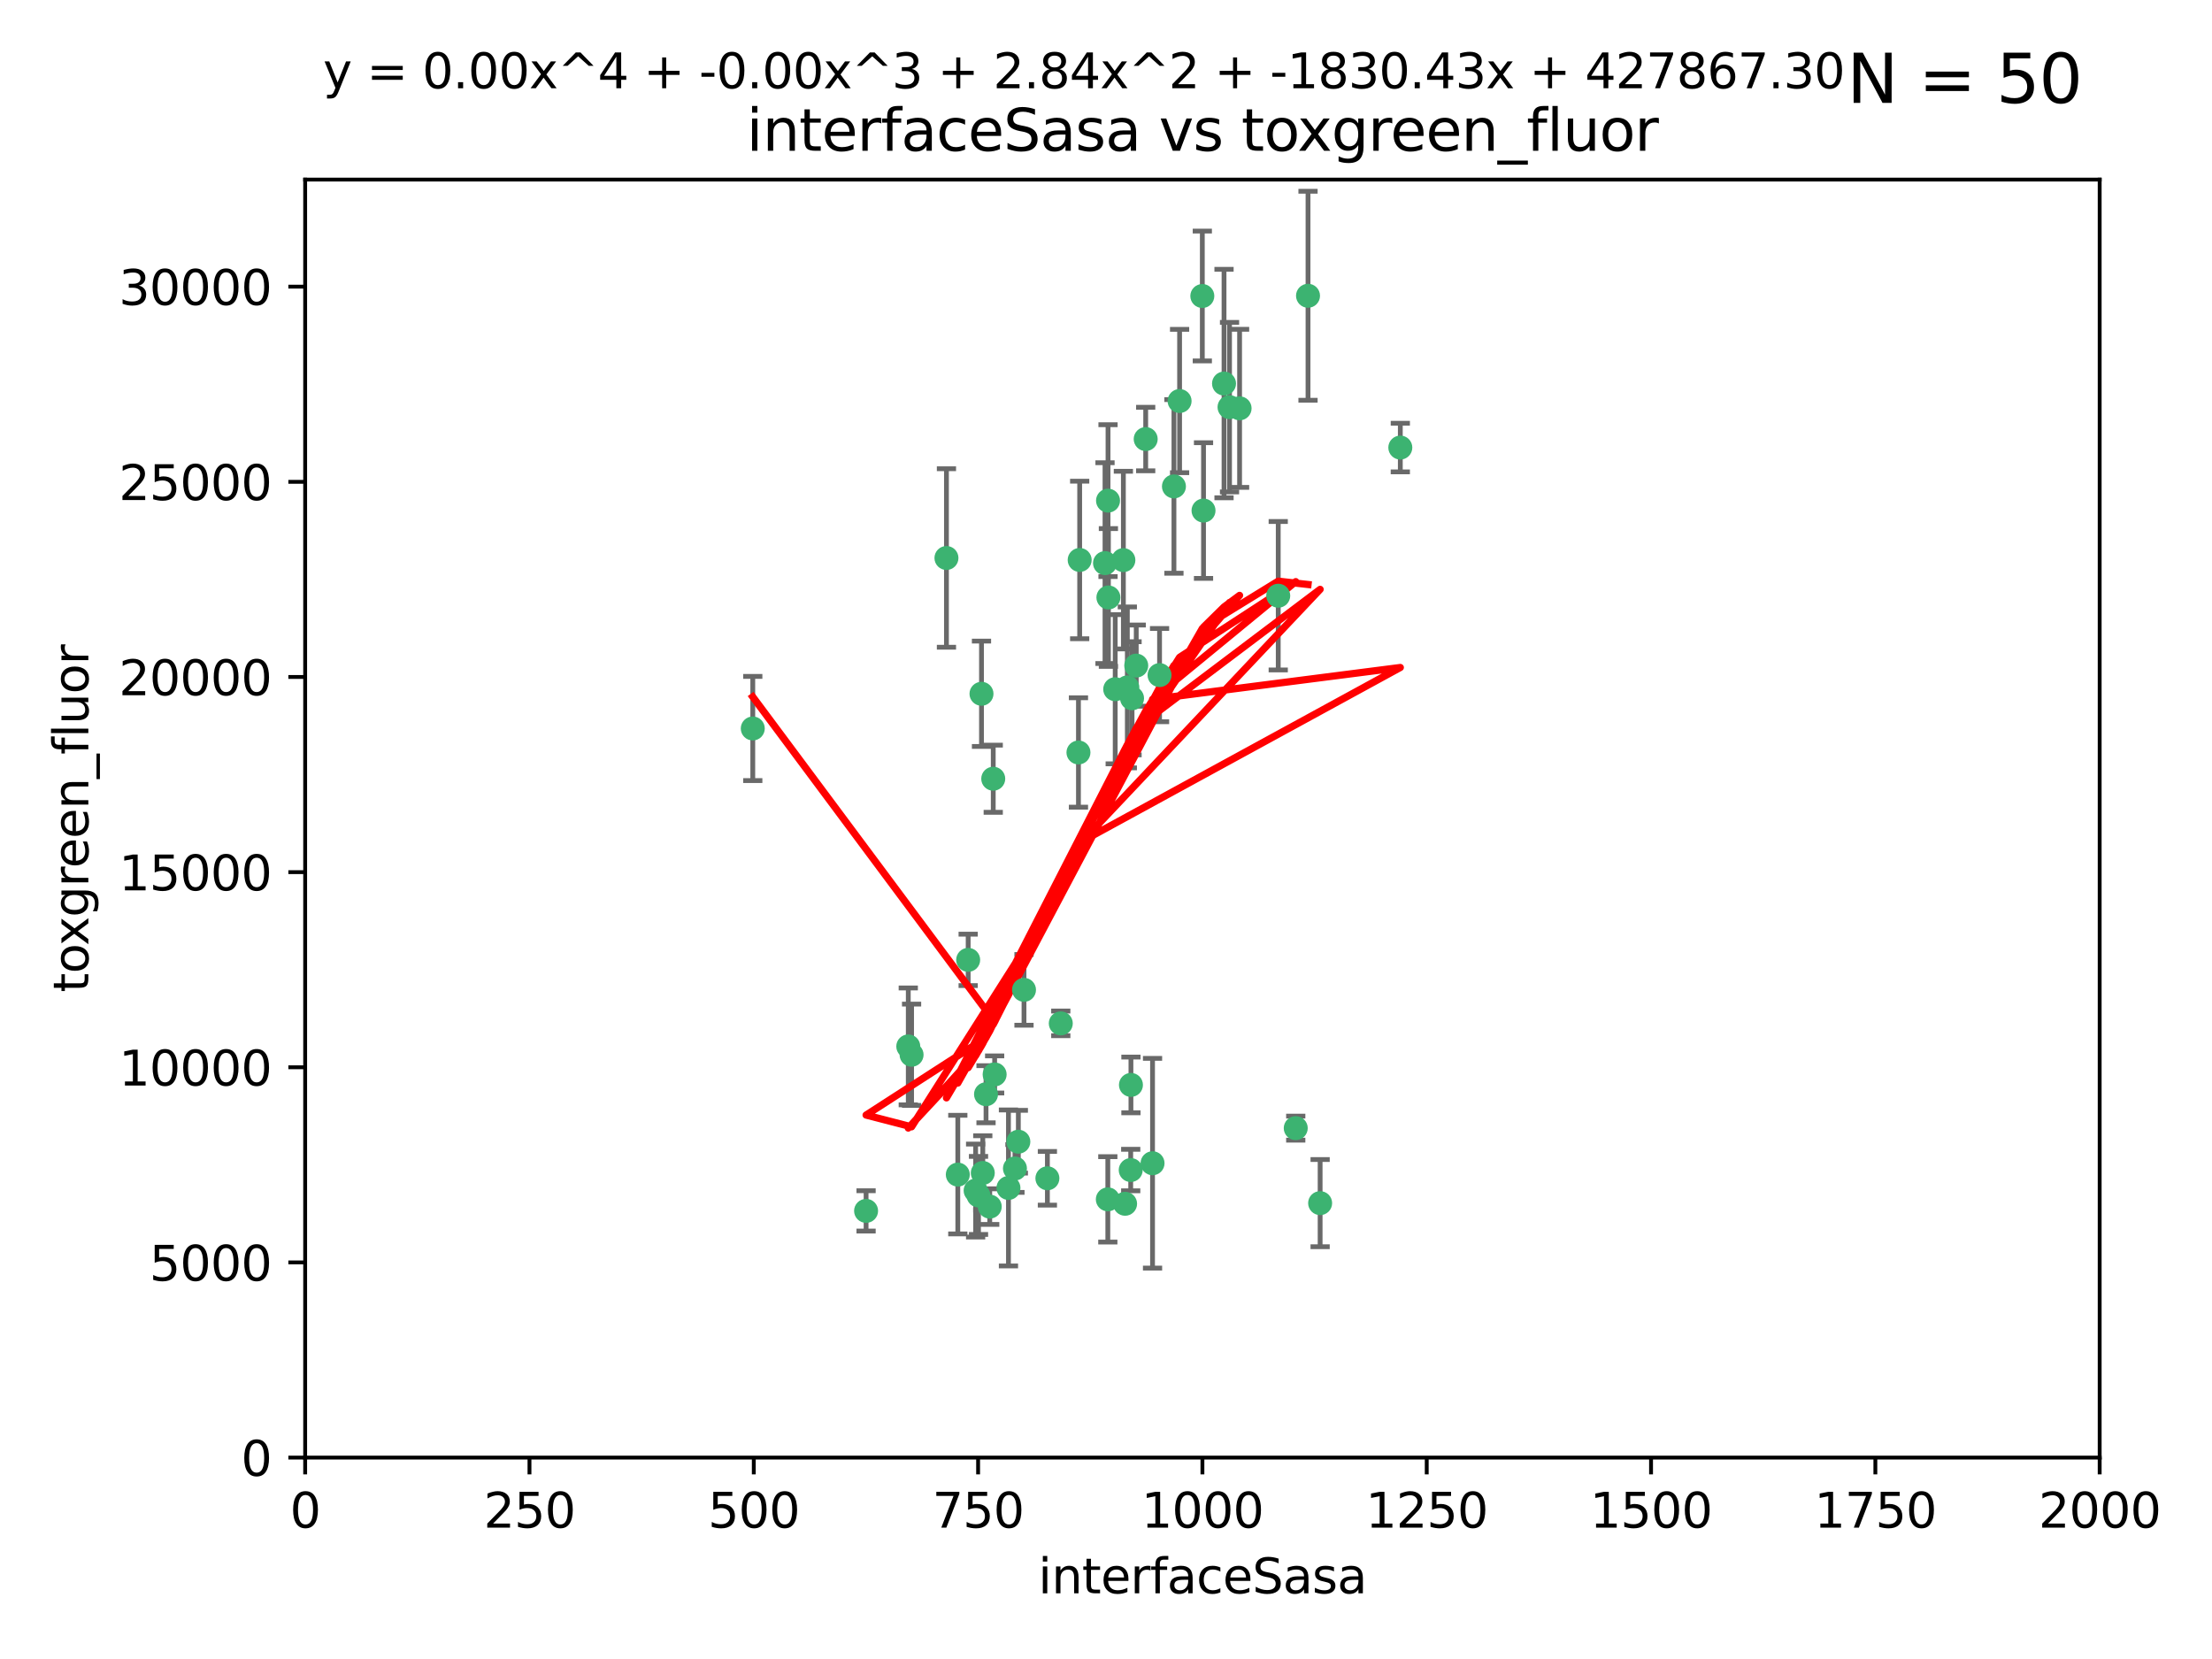 <?xml version="1.0" encoding="utf-8" standalone="no"?>
<!DOCTYPE svg PUBLIC "-//W3C//DTD SVG 1.1//EN"
  "http://www.w3.org/Graphics/SVG/1.1/DTD/svg11.dtd">
<svg xmlns:xlink="http://www.w3.org/1999/xlink" width="460.8pt" height="345.6pt" viewBox="0 0 460.8 345.6" xmlns="http://www.w3.org/2000/svg" version="1.1">
 <defs>
  <style type="text/css">*{stroke-linejoin: round; stroke-linecap: butt}</style>
 </defs>
 <g id="figure_1">
  <g id="patch_1">
   <path d="M 0 345.6 
L 460.8 345.6 
L 460.8 0 
L 0 0 
z
" style="fill: #ffffff"/>
  </g>
  <g id="axes_1">
   <g id="patch_2">
    <path d="M 63.571 303.64 
L 437.4 303.64 
L 437.4 37.411 
L 63.571 37.411 
z
" style="fill: #ffffff"/>
   </g>
   <g id="PathCollection_1">
    <defs>
     <path id="m975fef5a4b" d="M 0 1.118 
C 0.297 1.118 0.581 1 0.791 0.791 
C 1 0.581 1.118 0.297 1.118 0 
C 1.118 -0.297 1 -0.581 0.791 -0.791 
C 0.581 -1 0.297 -1.118 0 -1.118 
C -0.297 -1.118 -0.581 -1 -0.791 -0.791 
C -1 -0.581 -1.118 -0.297 -1.118 0 
C -1.118 0.297 -1 0.581 -0.791 0.791 
C -0.581 1 -0.297 1.118 0 1.118 
z
" style="stroke: #3cb371"/>
    </defs>
    <g clip-path="url(#pa30fa9f7a8)">
     <use xlink:href="#m975fef5a4b" x="272.484" y="61.614" style="fill: #3cb371; stroke: #3cb371"/>
     <use xlink:href="#m975fef5a4b" x="266.28" y="124.1" style="fill: #3cb371; stroke: #3cb371"/>
     <use xlink:href="#m975fef5a4b" x="250.716" y="106.358" style="fill: #3cb371; stroke: #3cb371"/>
     <use xlink:href="#m975fef5a4b" x="254.987" y="79.9" style="fill: #3cb371; stroke: #3cb371"/>
     <use xlink:href="#m975fef5a4b" x="258.229" y="85.062" style="fill: #3cb371; stroke: #3cb371"/>
     <use xlink:href="#m975fef5a4b" x="241.557" y="140.634" style="fill: #3cb371; stroke: #3cb371"/>
     <use xlink:href="#m975fef5a4b" x="230.194" y="117.306" style="fill: #3cb371; stroke: #3cb371"/>
     <use xlink:href="#m975fef5a4b" x="244.553" y="101.33" style="fill: #3cb371; stroke: #3cb371"/>
     <use xlink:href="#m975fef5a4b" x="232.318" y="143.574" style="fill: #3cb371; stroke: #3cb371"/>
     <use xlink:href="#m975fef5a4b" x="256.134" y="84.817" style="fill: #3cb371; stroke: #3cb371"/>
     <use xlink:href="#m975fef5a4b" x="234.02" y="116.682" style="fill: #3cb371; stroke: #3cb371"/>
     <use xlink:href="#m975fef5a4b" x="238.669" y="91.463" style="fill: #3cb371; stroke: #3cb371"/>
     <use xlink:href="#m975fef5a4b" x="245.731" y="83.54" style="fill: #3cb371; stroke: #3cb371"/>
     <use xlink:href="#m975fef5a4b" x="269.927" y="235.012" style="fill: #3cb371; stroke: #3cb371"/>
     <use xlink:href="#m975fef5a4b" x="240.095" y="242.324" style="fill: #3cb371; stroke: #3cb371"/>
     <use xlink:href="#m975fef5a4b" x="291.711" y="93.237" style="fill: #3cb371; stroke: #3cb371"/>
     <use xlink:href="#m975fef5a4b" x="224.916" y="116.65" style="fill: #3cb371; stroke: #3cb371"/>
     <use xlink:href="#m975fef5a4b" x="250.465" y="61.664" style="fill: #3cb371; stroke: #3cb371"/>
     <use xlink:href="#m975fef5a4b" x="204.462" y="144.527" style="fill: #3cb371; stroke: #3cb371"/>
     <use xlink:href="#m975fef5a4b" x="201.688" y="199.958" style="fill: #3cb371; stroke: #3cb371"/>
     <use xlink:href="#m975fef5a4b" x="204.731" y="244.349" style="fill: #3cb371; stroke: #3cb371"/>
     <use xlink:href="#m975fef5a4b" x="230.822" y="104.293" style="fill: #3cb371; stroke: #3cb371"/>
     <use xlink:href="#m975fef5a4b" x="224.662" y="156.754" style="fill: #3cb371; stroke: #3cb371"/>
     <use xlink:href="#m975fef5a4b" x="275.007" y="250.635" style="fill: #3cb371; stroke: #3cb371"/>
     <use xlink:href="#m975fef5a4b" x="236.699" y="138.657" style="fill: #3cb371; stroke: #3cb371"/>
     <use xlink:href="#m975fef5a4b" x="230.901" y="124.464" style="fill: #3cb371; stroke: #3cb371"/>
     <use xlink:href="#m975fef5a4b" x="234.375" y="250.767" style="fill: #3cb371; stroke: #3cb371"/>
     <use xlink:href="#m975fef5a4b" x="212.14" y="237.838" style="fill: #3cb371; stroke: #3cb371"/>
     <use xlink:href="#m975fef5a4b" x="206.91" y="162.223" style="fill: #3cb371; stroke: #3cb371"/>
     <use xlink:href="#m975fef5a4b" x="235.596" y="226.007" style="fill: #3cb371; stroke: #3cb371"/>
     <use xlink:href="#m975fef5a4b" x="230.779" y="249.848" style="fill: #3cb371; stroke: #3cb371"/>
     <use xlink:href="#m975fef5a4b" x="210.08" y="247.472" style="fill: #3cb371; stroke: #3cb371"/>
     <use xlink:href="#m975fef5a4b" x="203.841" y="249.032" style="fill: #3cb371; stroke: #3cb371"/>
     <use xlink:href="#m975fef5a4b" x="189.211" y="217.987" style="fill: #3cb371; stroke: #3cb371"/>
     <use xlink:href="#m975fef5a4b" x="203.241" y="248.016" style="fill: #3cb371; stroke: #3cb371"/>
     <use xlink:href="#m975fef5a4b" x="206.181" y="251.36" style="fill: #3cb371; stroke: #3cb371"/>
     <use xlink:href="#m975fef5a4b" x="220.981" y="213.19" style="fill: #3cb371; stroke: #3cb371"/>
     <use xlink:href="#m975fef5a4b" x="213.318" y="206.203" style="fill: #3cb371; stroke: #3cb371"/>
     <use xlink:href="#m975fef5a4b" x="235.826" y="145.468" style="fill: #3cb371; stroke: #3cb371"/>
     <use xlink:href="#m975fef5a4b" x="218.192" y="245.459" style="fill: #3cb371; stroke: #3cb371"/>
     <use xlink:href="#m975fef5a4b" x="189.899" y="219.726" style="fill: #3cb371; stroke: #3cb371"/>
     <use xlink:href="#m975fef5a4b" x="180.421" y="252.249" style="fill: #3cb371; stroke: #3cb371"/>
     <use xlink:href="#m975fef5a4b" x="205.407" y="227.947" style="fill: #3cb371; stroke: #3cb371"/>
     <use xlink:href="#m975fef5a4b" x="234.846" y="143.2" style="fill: #3cb371; stroke: #3cb371"/>
     <use xlink:href="#m975fef5a4b" x="197.163" y="116.24" style="fill: #3cb371; stroke: #3cb371"/>
     <use xlink:href="#m975fef5a4b" x="211.432" y="243.416" style="fill: #3cb371; stroke: #3cb371"/>
     <use xlink:href="#m975fef5a4b" x="199.529" y="244.691" style="fill: #3cb371; stroke: #3cb371"/>
     <use xlink:href="#m975fef5a4b" x="235.549" y="243.742" style="fill: #3cb371; stroke: #3cb371"/>
     <use xlink:href="#m975fef5a4b" x="207.202" y="223.827" style="fill: #3cb371; stroke: #3cb371"/>
     <use xlink:href="#m975fef5a4b" x="156.817" y="151.755" style="fill: #3cb371; stroke: #3cb371"/>
    </g>
   </g>
   <g id="matplotlib.axis_1">
    <g id="xtick_1">
     <g id="line2d_1">
      <defs>
       <path id="mf0aaf303e2" d="M 0 0 
L 0 3.5 
" style="stroke: #000000; stroke-width: 0.8"/>
      </defs>
      <g>
       <use xlink:href="#mf0aaf303e2" x="63.571" y="303.64" style="stroke: #000000; stroke-width: 0.8"/>
      </g>
     </g>
     <g id="text_1">
      <!-- 0 -->
      <g transform="translate(60.39 318.238)scale(0.1 -0.1)">
       <defs>
        <path id="DejaVuSans-30" d="M 2034 4250 
Q 1547 4250 1301 3770 
Q 1056 3291 1056 2328 
Q 1056 1369 1301 889 
Q 1547 409 2034 409 
Q 2525 409 2770 889 
Q 3016 1369 3016 2328 
Q 3016 3291 2770 3770 
Q 2525 4250 2034 4250 
z
M 2034 4750 
Q 2819 4750 3233 4129 
Q 3647 3509 3647 2328 
Q 3647 1150 3233 529 
Q 2819 -91 2034 -91 
Q 1250 -91 836 529 
Q 422 1150 422 2328 
Q 422 3509 836 4129 
Q 1250 4750 2034 4750 
z
" transform="scale(0.016)"/>
       </defs>
       <use xlink:href="#DejaVuSans-30"/>
      </g>
     </g>
    </g>
    <g id="xtick_2">
     <g id="line2d_2">
      <g>
       <use xlink:href="#mf0aaf303e2" x="110.3" y="303.64" style="stroke: #000000; stroke-width: 0.8"/>
      </g>
     </g>
     <g id="text_2">
      <!-- 250 -->
      <g transform="translate(100.756 318.238)scale(0.1 -0.1)">
       <defs>
        <path id="DejaVuSans-32" d="M 1228 531 
L 3431 531 
L 3431 0 
L 469 0 
L 469 531 
Q 828 903 1448 1529 
Q 2069 2156 2228 2338 
Q 2531 2678 2651 2914 
Q 2772 3150 2772 3378 
Q 2772 3750 2511 3984 
Q 2250 4219 1831 4219 
Q 1534 4219 1204 4116 
Q 875 4013 500 3803 
L 500 4441 
Q 881 4594 1212 4672 
Q 1544 4750 1819 4750 
Q 2544 4750 2975 4387 
Q 3406 4025 3406 3419 
Q 3406 3131 3298 2873 
Q 3191 2616 2906 2266 
Q 2828 2175 2409 1742 
Q 1991 1309 1228 531 
z
" transform="scale(0.016)"/>
        <path id="DejaVuSans-35" d="M 691 4666 
L 3169 4666 
L 3169 4134 
L 1269 4134 
L 1269 2991 
Q 1406 3038 1543 3061 
Q 1681 3084 1819 3084 
Q 2600 3084 3056 2656 
Q 3513 2228 3513 1497 
Q 3513 744 3044 326 
Q 2575 -91 1722 -91 
Q 1428 -91 1123 -41 
Q 819 9 494 109 
L 494 744 
Q 775 591 1075 516 
Q 1375 441 1709 441 
Q 2250 441 2565 725 
Q 2881 1009 2881 1497 
Q 2881 1984 2565 2268 
Q 2250 2553 1709 2553 
Q 1456 2553 1204 2497 
Q 953 2441 691 2322 
L 691 4666 
z
" transform="scale(0.016)"/>
       </defs>
       <use xlink:href="#DejaVuSans-32"/>
       <use xlink:href="#DejaVuSans-35" x="63.623"/>
       <use xlink:href="#DejaVuSans-30" x="127.246"/>
      </g>
     </g>
    </g>
    <g id="xtick_3">
     <g id="line2d_3">
      <g>
       <use xlink:href="#mf0aaf303e2" x="157.028" y="303.64" style="stroke: #000000; stroke-width: 0.8"/>
      </g>
     </g>
     <g id="text_3">
      <!-- 500 -->
      <g transform="translate(147.485 318.238)scale(0.1 -0.1)">
       <use xlink:href="#DejaVuSans-35"/>
       <use xlink:href="#DejaVuSans-30" x="63.623"/>
       <use xlink:href="#DejaVuSans-30" x="127.246"/>
      </g>
     </g>
    </g>
    <g id="xtick_4">
     <g id="line2d_4">
      <g>
       <use xlink:href="#mf0aaf303e2" x="203.757" y="303.64" style="stroke: #000000; stroke-width: 0.8"/>
      </g>
     </g>
     <g id="text_4">
      <!-- 750 -->
      <g transform="translate(194.213 318.238)scale(0.1 -0.1)">
       <defs>
        <path id="DejaVuSans-37" d="M 525 4666 
L 3525 4666 
L 3525 4397 
L 1831 0 
L 1172 0 
L 2766 4134 
L 525 4134 
L 525 4666 
z
" transform="scale(0.016)"/>
       </defs>
       <use xlink:href="#DejaVuSans-37"/>
       <use xlink:href="#DejaVuSans-35" x="63.623"/>
       <use xlink:href="#DejaVuSans-30" x="127.246"/>
      </g>
     </g>
    </g>
    <g id="xtick_5">
     <g id="line2d_5">
      <g>
       <use xlink:href="#mf0aaf303e2" x="250.486" y="303.64" style="stroke: #000000; stroke-width: 0.8"/>
      </g>
     </g>
     <g id="text_5">
      <!-- 1000 -->
      <g transform="translate(237.761 318.238)scale(0.1 -0.1)">
       <defs>
        <path id="DejaVuSans-31" d="M 794 531 
L 1825 531 
L 1825 4091 
L 703 3866 
L 703 4441 
L 1819 4666 
L 2450 4666 
L 2450 531 
L 3481 531 
L 3481 0 
L 794 0 
L 794 531 
z
" transform="scale(0.016)"/>
       </defs>
       <use xlink:href="#DejaVuSans-31"/>
       <use xlink:href="#DejaVuSans-30" x="63.623"/>
       <use xlink:href="#DejaVuSans-30" x="127.246"/>
       <use xlink:href="#DejaVuSans-30" x="190.869"/>
      </g>
     </g>
    </g>
    <g id="xtick_6">
     <g id="line2d_6">
      <g>
       <use xlink:href="#mf0aaf303e2" x="297.214" y="303.64" style="stroke: #000000; stroke-width: 0.8"/>
      </g>
     </g>
     <g id="text_6">
      <!-- 1250 -->
      <g transform="translate(284.489 318.238)scale(0.1 -0.1)">
       <use xlink:href="#DejaVuSans-31"/>
       <use xlink:href="#DejaVuSans-32" x="63.623"/>
       <use xlink:href="#DejaVuSans-35" x="127.246"/>
       <use xlink:href="#DejaVuSans-30" x="190.869"/>
      </g>
     </g>
    </g>
    <g id="xtick_7">
     <g id="line2d_7">
      <g>
       <use xlink:href="#mf0aaf303e2" x="343.943" y="303.64" style="stroke: #000000; stroke-width: 0.8"/>
      </g>
     </g>
     <g id="text_7">
      <!-- 1500 -->
      <g transform="translate(331.218 318.238)scale(0.1 -0.1)">
       <use xlink:href="#DejaVuSans-31"/>
       <use xlink:href="#DejaVuSans-35" x="63.623"/>
       <use xlink:href="#DejaVuSans-30" x="127.246"/>
       <use xlink:href="#DejaVuSans-30" x="190.869"/>
      </g>
     </g>
    </g>
    <g id="xtick_8">
     <g id="line2d_8">
      <g>
       <use xlink:href="#mf0aaf303e2" x="390.671" y="303.64" style="stroke: #000000; stroke-width: 0.8"/>
      </g>
     </g>
     <g id="text_8">
      <!-- 1750 -->
      <g transform="translate(377.946 318.238)scale(0.1 -0.1)">
       <use xlink:href="#DejaVuSans-31"/>
       <use xlink:href="#DejaVuSans-37" x="63.623"/>
       <use xlink:href="#DejaVuSans-35" x="127.246"/>
       <use xlink:href="#DejaVuSans-30" x="190.869"/>
      </g>
     </g>
    </g>
    <g id="xtick_9">
     <g id="line2d_9">
      <g>
       <use xlink:href="#mf0aaf303e2" x="437.4" y="303.64" style="stroke: #000000; stroke-width: 0.8"/>
      </g>
     </g>
     <g id="text_9">
      <!-- 2000 -->
      <g transform="translate(424.675 318.238)scale(0.1 -0.1)">
       <use xlink:href="#DejaVuSans-32"/>
       <use xlink:href="#DejaVuSans-30" x="63.623"/>
       <use xlink:href="#DejaVuSans-30" x="127.246"/>
       <use xlink:href="#DejaVuSans-30" x="190.869"/>
      </g>
     </g>
    </g>
    <g id="text_10">
     <!-- interfaceSasa -->
     <g transform="translate(216.279 331.917)scale(0.1 -0.1)">
      <defs>
       <path id="DejaVuSans-69" d="M 603 3500 
L 1178 3500 
L 1178 0 
L 603 0 
L 603 3500 
z
M 603 4863 
L 1178 4863 
L 1178 4134 
L 603 4134 
L 603 4863 
z
" transform="scale(0.016)"/>
       <path id="DejaVuSans-6e" d="M 3513 2113 
L 3513 0 
L 2938 0 
L 2938 2094 
Q 2938 2591 2744 2837 
Q 2550 3084 2163 3084 
Q 1697 3084 1428 2787 
Q 1159 2491 1159 1978 
L 1159 0 
L 581 0 
L 581 3500 
L 1159 3500 
L 1159 2956 
Q 1366 3272 1645 3428 
Q 1925 3584 2291 3584 
Q 2894 3584 3203 3211 
Q 3513 2838 3513 2113 
z
" transform="scale(0.016)"/>
       <path id="DejaVuSans-74" d="M 1172 4494 
L 1172 3500 
L 2356 3500 
L 2356 3053 
L 1172 3053 
L 1172 1153 
Q 1172 725 1289 603 
Q 1406 481 1766 481 
L 2356 481 
L 2356 0 
L 1766 0 
Q 1100 0 847 248 
Q 594 497 594 1153 
L 594 3053 
L 172 3053 
L 172 3500 
L 594 3500 
L 594 4494 
L 1172 4494 
z
" transform="scale(0.016)"/>
       <path id="DejaVuSans-65" d="M 3597 1894 
L 3597 1613 
L 953 1613 
Q 991 1019 1311 708 
Q 1631 397 2203 397 
Q 2534 397 2845 478 
Q 3156 559 3463 722 
L 3463 178 
Q 3153 47 2828 -22 
Q 2503 -91 2169 -91 
Q 1331 -91 842 396 
Q 353 884 353 1716 
Q 353 2575 817 3079 
Q 1281 3584 2069 3584 
Q 2775 3584 3186 3129 
Q 3597 2675 3597 1894 
z
M 3022 2063 
Q 3016 2534 2758 2815 
Q 2500 3097 2075 3097 
Q 1594 3097 1305 2825 
Q 1016 2553 972 2059 
L 3022 2063 
z
" transform="scale(0.016)"/>
       <path id="DejaVuSans-72" d="M 2631 2963 
Q 2534 3019 2420 3045 
Q 2306 3072 2169 3072 
Q 1681 3072 1420 2755 
Q 1159 2438 1159 1844 
L 1159 0 
L 581 0 
L 581 3500 
L 1159 3500 
L 1159 2956 
Q 1341 3275 1631 3429 
Q 1922 3584 2338 3584 
Q 2397 3584 2469 3576 
Q 2541 3569 2628 3553 
L 2631 2963 
z
" transform="scale(0.016)"/>
       <path id="DejaVuSans-66" d="M 2375 4863 
L 2375 4384 
L 1825 4384 
Q 1516 4384 1395 4259 
Q 1275 4134 1275 3809 
L 1275 3500 
L 2222 3500 
L 2222 3053 
L 1275 3053 
L 1275 0 
L 697 0 
L 697 3053 
L 147 3053 
L 147 3500 
L 697 3500 
L 697 3744 
Q 697 4328 969 4595 
Q 1241 4863 1831 4863 
L 2375 4863 
z
" transform="scale(0.016)"/>
       <path id="DejaVuSans-61" d="M 2194 1759 
Q 1497 1759 1228 1600 
Q 959 1441 959 1056 
Q 959 750 1161 570 
Q 1363 391 1709 391 
Q 2188 391 2477 730 
Q 2766 1069 2766 1631 
L 2766 1759 
L 2194 1759 
z
M 3341 1997 
L 3341 0 
L 2766 0 
L 2766 531 
Q 2569 213 2275 61 
Q 1981 -91 1556 -91 
Q 1019 -91 701 211 
Q 384 513 384 1019 
Q 384 1609 779 1909 
Q 1175 2209 1959 2209 
L 2766 2209 
L 2766 2266 
Q 2766 2663 2505 2880 
Q 2244 3097 1772 3097 
Q 1472 3097 1187 3025 
Q 903 2953 641 2809 
L 641 3341 
Q 956 3463 1253 3523 
Q 1550 3584 1831 3584 
Q 2591 3584 2966 3190 
Q 3341 2797 3341 1997 
z
" transform="scale(0.016)"/>
       <path id="DejaVuSans-63" d="M 3122 3366 
L 3122 2828 
Q 2878 2963 2633 3030 
Q 2388 3097 2138 3097 
Q 1578 3097 1268 2742 
Q 959 2388 959 1747 
Q 959 1106 1268 751 
Q 1578 397 2138 397 
Q 2388 397 2633 464 
Q 2878 531 3122 666 
L 3122 134 
Q 2881 22 2623 -34 
Q 2366 -91 2075 -91 
Q 1284 -91 818 406 
Q 353 903 353 1747 
Q 353 2603 823 3093 
Q 1294 3584 2113 3584 
Q 2378 3584 2631 3529 
Q 2884 3475 3122 3366 
z
" transform="scale(0.016)"/>
       <path id="DejaVuSans-53" d="M 3425 4513 
L 3425 3897 
Q 3066 4069 2747 4153 
Q 2428 4238 2131 4238 
Q 1616 4238 1336 4038 
Q 1056 3838 1056 3469 
Q 1056 3159 1242 3001 
Q 1428 2844 1947 2747 
L 2328 2669 
Q 3034 2534 3370 2195 
Q 3706 1856 3706 1288 
Q 3706 609 3251 259 
Q 2797 -91 1919 -91 
Q 1588 -91 1214 -16 
Q 841 59 441 206 
L 441 856 
Q 825 641 1194 531 
Q 1563 422 1919 422 
Q 2459 422 2753 634 
Q 3047 847 3047 1241 
Q 3047 1584 2836 1778 
Q 2625 1972 2144 2069 
L 1759 2144 
Q 1053 2284 737 2584 
Q 422 2884 422 3419 
Q 422 4038 858 4394 
Q 1294 4750 2059 4750 
Q 2388 4750 2728 4690 
Q 3069 4631 3425 4513 
z
" transform="scale(0.016)"/>
       <path id="DejaVuSans-73" d="M 2834 3397 
L 2834 2853 
Q 2591 2978 2328 3040 
Q 2066 3103 1784 3103 
Q 1356 3103 1142 2972 
Q 928 2841 928 2578 
Q 928 2378 1081 2264 
Q 1234 2150 1697 2047 
L 1894 2003 
Q 2506 1872 2764 1633 
Q 3022 1394 3022 966 
Q 3022 478 2636 193 
Q 2250 -91 1575 -91 
Q 1294 -91 989 -36 
Q 684 19 347 128 
L 347 722 
Q 666 556 975 473 
Q 1284 391 1588 391 
Q 1994 391 2212 530 
Q 2431 669 2431 922 
Q 2431 1156 2273 1281 
Q 2116 1406 1581 1522 
L 1381 1569 
Q 847 1681 609 1914 
Q 372 2147 372 2553 
Q 372 3047 722 3315 
Q 1072 3584 1716 3584 
Q 2034 3584 2315 3537 
Q 2597 3491 2834 3397 
z
" transform="scale(0.016)"/>
      </defs>
      <use xlink:href="#DejaVuSans-69"/>
      <use xlink:href="#DejaVuSans-6e" x="27.783"/>
      <use xlink:href="#DejaVuSans-74" x="91.162"/>
      <use xlink:href="#DejaVuSans-65" x="130.371"/>
      <use xlink:href="#DejaVuSans-72" x="191.895"/>
      <use xlink:href="#DejaVuSans-66" x="233.008"/>
      <use xlink:href="#DejaVuSans-61" x="268.213"/>
      <use xlink:href="#DejaVuSans-63" x="329.492"/>
      <use xlink:href="#DejaVuSans-65" x="384.473"/>
      <use xlink:href="#DejaVuSans-53" x="445.996"/>
      <use xlink:href="#DejaVuSans-61" x="509.473"/>
      <use xlink:href="#DejaVuSans-73" x="570.752"/>
      <use xlink:href="#DejaVuSans-61" x="622.852"/>
     </g>
    </g>
   </g>
   <g id="matplotlib.axis_2">
    <g id="ytick_1">
     <g id="line2d_10">
      <defs>
       <path id="m4a0bca459e" d="M 0 0 
L -3.5 0 
" style="stroke: #000000; stroke-width: 0.8"/>
      </defs>
      <g>
       <use xlink:href="#m4a0bca459e" x="63.571" y="303.64" style="stroke: #000000; stroke-width: 0.8"/>
      </g>
     </g>
     <g id="text_11">
      <!-- 0 -->
      <g transform="translate(50.209 307.439)scale(0.1 -0.1)">
       <use xlink:href="#DejaVuSans-30"/>
      </g>
     </g>
    </g>
    <g id="ytick_2">
     <g id="line2d_11">
      <g>
       <use xlink:href="#m4a0bca459e" x="63.571" y="262.986" style="stroke: #000000; stroke-width: 0.8"/>
      </g>
     </g>
     <g id="text_12">
      <!-- 5000 -->
      <g transform="translate(31.121 266.786)scale(0.1 -0.1)">
       <use xlink:href="#DejaVuSans-35"/>
       <use xlink:href="#DejaVuSans-30" x="63.623"/>
       <use xlink:href="#DejaVuSans-30" x="127.246"/>
       <use xlink:href="#DejaVuSans-30" x="190.869"/>
      </g>
     </g>
    </g>
    <g id="ytick_3">
     <g id="line2d_12">
      <g>
       <use xlink:href="#m4a0bca459e" x="63.571" y="222.333" style="stroke: #000000; stroke-width: 0.8"/>
      </g>
     </g>
     <g id="text_13">
      <!-- 10000 -->
      <g transform="translate(24.759 226.132)scale(0.1 -0.1)">
       <use xlink:href="#DejaVuSans-31"/>
       <use xlink:href="#DejaVuSans-30" x="63.623"/>
       <use xlink:href="#DejaVuSans-30" x="127.246"/>
       <use xlink:href="#DejaVuSans-30" x="190.869"/>
       <use xlink:href="#DejaVuSans-30" x="254.492"/>
      </g>
     </g>
    </g>
    <g id="ytick_4">
     <g id="line2d_13">
      <g>
       <use xlink:href="#m4a0bca459e" x="63.571" y="181.679" style="stroke: #000000; stroke-width: 0.8"/>
      </g>
     </g>
     <g id="text_14">
      <!-- 15000 -->
      <g transform="translate(24.759 185.478)scale(0.1 -0.1)">
       <use xlink:href="#DejaVuSans-31"/>
       <use xlink:href="#DejaVuSans-35" x="63.623"/>
       <use xlink:href="#DejaVuSans-30" x="127.246"/>
       <use xlink:href="#DejaVuSans-30" x="190.869"/>
       <use xlink:href="#DejaVuSans-30" x="254.492"/>
      </g>
     </g>
    </g>
    <g id="ytick_5">
     <g id="line2d_14">
      <g>
       <use xlink:href="#m4a0bca459e" x="63.571" y="141.026" style="stroke: #000000; stroke-width: 0.8"/>
      </g>
     </g>
     <g id="text_15">
      <!-- 20000 -->
      <g transform="translate(24.759 144.825)scale(0.1 -0.1)">
       <use xlink:href="#DejaVuSans-32"/>
       <use xlink:href="#DejaVuSans-30" x="63.623"/>
       <use xlink:href="#DejaVuSans-30" x="127.246"/>
       <use xlink:href="#DejaVuSans-30" x="190.869"/>
       <use xlink:href="#DejaVuSans-30" x="254.492"/>
      </g>
     </g>
    </g>
    <g id="ytick_6">
     <g id="line2d_15">
      <g>
       <use xlink:href="#m4a0bca459e" x="63.571" y="100.372" style="stroke: #000000; stroke-width: 0.8"/>
      </g>
     </g>
     <g id="text_16">
      <!-- 25000 -->
      <g transform="translate(24.759 104.171)scale(0.1 -0.1)">
       <use xlink:href="#DejaVuSans-32"/>
       <use xlink:href="#DejaVuSans-35" x="63.623"/>
       <use xlink:href="#DejaVuSans-30" x="127.246"/>
       <use xlink:href="#DejaVuSans-30" x="190.869"/>
       <use xlink:href="#DejaVuSans-30" x="254.492"/>
      </g>
     </g>
    </g>
    <g id="ytick_7">
     <g id="line2d_16">
      <g>
       <use xlink:href="#m4a0bca459e" x="63.571" y="59.718" style="stroke: #000000; stroke-width: 0.8"/>
      </g>
     </g>
     <g id="text_17">
      <!-- 30000 -->
      <g transform="translate(24.759 63.518)scale(0.1 -0.1)">
       <defs>
        <path id="DejaVuSans-33" d="M 2597 2516 
Q 3050 2419 3304 2112 
Q 3559 1806 3559 1356 
Q 3559 666 3084 287 
Q 2609 -91 1734 -91 
Q 1441 -91 1130 -33 
Q 819 25 488 141 
L 488 750 
Q 750 597 1062 519 
Q 1375 441 1716 441 
Q 2309 441 2620 675 
Q 2931 909 2931 1356 
Q 2931 1769 2642 2001 
Q 2353 2234 1838 2234 
L 1294 2234 
L 1294 2753 
L 1863 2753 
Q 2328 2753 2575 2939 
Q 2822 3125 2822 3475 
Q 2822 3834 2567 4026 
Q 2313 4219 1838 4219 
Q 1578 4219 1281 4162 
Q 984 4106 628 3988 
L 628 4550 
Q 988 4650 1302 4700 
Q 1616 4750 1894 4750 
Q 2613 4750 3031 4423 
Q 3450 4097 3450 3541 
Q 3450 3153 3228 2886 
Q 3006 2619 2597 2516 
z
" transform="scale(0.016)"/>
       </defs>
       <use xlink:href="#DejaVuSans-33"/>
       <use xlink:href="#DejaVuSans-30" x="63.623"/>
       <use xlink:href="#DejaVuSans-30" x="127.246"/>
       <use xlink:href="#DejaVuSans-30" x="190.869"/>
       <use xlink:href="#DejaVuSans-30" x="254.492"/>
      </g>
     </g>
    </g>
    <g id="text_18">
     <!-- toxgreen_fluor -->
     <g transform="translate(18.401 206.72)rotate(-90)scale(0.1 -0.1)">
      <defs>
       <path id="DejaVuSans-6f" d="M 1959 3097 
Q 1497 3097 1228 2736 
Q 959 2375 959 1747 
Q 959 1119 1226 758 
Q 1494 397 1959 397 
Q 2419 397 2687 759 
Q 2956 1122 2956 1747 
Q 2956 2369 2687 2733 
Q 2419 3097 1959 3097 
z
M 1959 3584 
Q 2709 3584 3137 3096 
Q 3566 2609 3566 1747 
Q 3566 888 3137 398 
Q 2709 -91 1959 -91 
Q 1206 -91 779 398 
Q 353 888 353 1747 
Q 353 2609 779 3096 
Q 1206 3584 1959 3584 
z
" transform="scale(0.016)"/>
       <path id="DejaVuSans-78" d="M 3513 3500 
L 2247 1797 
L 3578 0 
L 2900 0 
L 1881 1375 
L 863 0 
L 184 0 
L 1544 1831 
L 300 3500 
L 978 3500 
L 1906 2253 
L 2834 3500 
L 3513 3500 
z
" transform="scale(0.016)"/>
       <path id="DejaVuSans-67" d="M 2906 1791 
Q 2906 2416 2648 2759 
Q 2391 3103 1925 3103 
Q 1463 3103 1205 2759 
Q 947 2416 947 1791 
Q 947 1169 1205 825 
Q 1463 481 1925 481 
Q 2391 481 2648 825 
Q 2906 1169 2906 1791 
z
M 3481 434 
Q 3481 -459 3084 -895 
Q 2688 -1331 1869 -1331 
Q 1566 -1331 1297 -1286 
Q 1028 -1241 775 -1147 
L 775 -588 
Q 1028 -725 1275 -790 
Q 1522 -856 1778 -856 
Q 2344 -856 2625 -561 
Q 2906 -266 2906 331 
L 2906 616 
Q 2728 306 2450 153 
Q 2172 0 1784 0 
Q 1141 0 747 490 
Q 353 981 353 1791 
Q 353 2603 747 3093 
Q 1141 3584 1784 3584 
Q 2172 3584 2450 3431 
Q 2728 3278 2906 2969 
L 2906 3500 
L 3481 3500 
L 3481 434 
z
" transform="scale(0.016)"/>
       <path id="DejaVuSans-5f" d="M 3263 -1063 
L 3263 -1509 
L -63 -1509 
L -63 -1063 
L 3263 -1063 
z
" transform="scale(0.016)"/>
       <path id="DejaVuSans-6c" d="M 603 4863 
L 1178 4863 
L 1178 0 
L 603 0 
L 603 4863 
z
" transform="scale(0.016)"/>
       <path id="DejaVuSans-75" d="M 544 1381 
L 544 3500 
L 1119 3500 
L 1119 1403 
Q 1119 906 1312 657 
Q 1506 409 1894 409 
Q 2359 409 2629 706 
Q 2900 1003 2900 1516 
L 2900 3500 
L 3475 3500 
L 3475 0 
L 2900 0 
L 2900 538 
Q 2691 219 2414 64 
Q 2138 -91 1772 -91 
Q 1169 -91 856 284 
Q 544 659 544 1381 
z
M 1991 3584 
L 1991 3584 
z
" transform="scale(0.016)"/>
      </defs>
      <use xlink:href="#DejaVuSans-74"/>
      <use xlink:href="#DejaVuSans-6f" x="39.209"/>
      <use xlink:href="#DejaVuSans-78" x="97.266"/>
      <use xlink:href="#DejaVuSans-67" x="156.445"/>
      <use xlink:href="#DejaVuSans-72" x="219.922"/>
      <use xlink:href="#DejaVuSans-65" x="258.785"/>
      <use xlink:href="#DejaVuSans-65" x="320.309"/>
      <use xlink:href="#DejaVuSans-6e" x="381.832"/>
      <use xlink:href="#DejaVuSans-5f" x="445.211"/>
      <use xlink:href="#DejaVuSans-66" x="495.211"/>
      <use xlink:href="#DejaVuSans-6c" x="530.416"/>
      <use xlink:href="#DejaVuSans-75" x="558.199"/>
      <use xlink:href="#DejaVuSans-6f" x="621.578"/>
      <use xlink:href="#DejaVuSans-72" x="682.76"/>
     </g>
    </g>
   </g>
   <g id="LineCollection_1">
    <path d="M 272.484 83.38 
L 272.484 39.848 
" clip-path="url(#pa30fa9f7a8)" style="fill: none; stroke: #696969"/>
    <path d="M 266.28 139.562 
L 266.28 108.638 
" clip-path="url(#pa30fa9f7a8)" style="fill: none; stroke: #696969"/>
    <path d="M 250.716 120.489 
L 250.716 92.227 
" clip-path="url(#pa30fa9f7a8)" style="fill: none; stroke: #696969"/>
    <path d="M 254.987 103.698 
L 254.987 56.102 
" clip-path="url(#pa30fa9f7a8)" style="fill: none; stroke: #696969"/>
    <path d="M 258.229 101.528 
L 258.229 68.595 
" clip-path="url(#pa30fa9f7a8)" style="fill: none; stroke: #696969"/>
    <path d="M 241.557 150.349 
L 241.557 130.92 
" clip-path="url(#pa30fa9f7a8)" style="fill: none; stroke: #696969"/>
    <path d="M 230.194 138.218 
L 230.194 96.393 
" clip-path="url(#pa30fa9f7a8)" style="fill: none; stroke: #696969"/>
    <path d="M 244.553 119.415 
L 244.553 83.245 
" clip-path="url(#pa30fa9f7a8)" style="fill: none; stroke: #696969"/>
    <path d="M 232.318 159.116 
L 232.318 128.031 
" clip-path="url(#pa30fa9f7a8)" style="fill: none; stroke: #696969"/>
    <path d="M 256.134 102.476 
L 256.134 67.157 
" clip-path="url(#pa30fa9f7a8)" style="fill: none; stroke: #696969"/>
    <path d="M 234.02 135.19 
L 234.02 98.175 
" clip-path="url(#pa30fa9f7a8)" style="fill: none; stroke: #696969"/>
    <path d="M 238.669 98.075 
L 238.669 84.85 
" clip-path="url(#pa30fa9f7a8)" style="fill: none; stroke: #696969"/>
    <path d="M 245.731 98.468 
L 245.731 68.613 
" clip-path="url(#pa30fa9f7a8)" style="fill: none; stroke: #696969"/>
    <path d="M 269.927 237.516 
L 269.927 232.507 
" clip-path="url(#pa30fa9f7a8)" style="fill: none; stroke: #696969"/>
    <path d="M 240.095 264.166 
L 240.095 220.481 
" clip-path="url(#pa30fa9f7a8)" style="fill: none; stroke: #696969"/>
    <path d="M 291.711 98.3 
L 291.711 88.175 
" clip-path="url(#pa30fa9f7a8)" style="fill: none; stroke: #696969"/>
    <path d="M 224.916 133.058 
L 224.916 100.243 
" clip-path="url(#pa30fa9f7a8)" style="fill: none; stroke: #696969"/>
    <path d="M 250.465 75.185 
L 250.465 48.142 
" clip-path="url(#pa30fa9f7a8)" style="fill: none; stroke: #696969"/>
    <path d="M 204.462 155.498 
L 204.462 133.556 
" clip-path="url(#pa30fa9f7a8)" style="fill: none; stroke: #696969"/>
    <path d="M 201.688 205.31 
L 201.688 194.605 
" clip-path="url(#pa30fa9f7a8)" style="fill: none; stroke: #696969"/>
    <path d="M 204.731 252.096 
L 204.731 236.603 
" clip-path="url(#pa30fa9f7a8)" style="fill: none; stroke: #696969"/>
    <path d="M 230.822 120.111 
L 230.822 88.475 
" clip-path="url(#pa30fa9f7a8)" style="fill: none; stroke: #696969"/>
    <path d="M 224.662 168.148 
L 224.662 145.359 
" clip-path="url(#pa30fa9f7a8)" style="fill: none; stroke: #696969"/>
    <path d="M 275.007 259.717 
L 275.007 241.553 
" clip-path="url(#pa30fa9f7a8)" style="fill: none; stroke: #696969"/>
    <path d="M 236.699 147.112 
L 236.699 130.202 
" clip-path="url(#pa30fa9f7a8)" style="fill: none; stroke: #696969"/>
    <path d="M 230.901 138.816 
L 230.901 110.112 
" clip-path="url(#pa30fa9f7a8)" style="fill: none; stroke: #696969"/>
    <path d="M 234.375 251.458 
L 234.375 250.077 
" clip-path="url(#pa30fa9f7a8)" style="fill: none; stroke: #696969"/>
    <path d="M 212.14 244.374 
L 212.14 231.301 
" clip-path="url(#pa30fa9f7a8)" style="fill: none; stroke: #696969"/>
    <path d="M 206.91 169.217 
L 206.91 155.229 
" clip-path="url(#pa30fa9f7a8)" style="fill: none; stroke: #696969"/>
    <path d="M 235.596 231.811 
L 235.596 220.203 
" clip-path="url(#pa30fa9f7a8)" style="fill: none; stroke: #696969"/>
    <path d="M 230.779 258.739 
L 230.779 240.957 
" clip-path="url(#pa30fa9f7a8)" style="fill: none; stroke: #696969"/>
    <path d="M 210.08 263.721 
L 210.08 231.224 
" clip-path="url(#pa30fa9f7a8)" style="fill: none; stroke: #696969"/>
    <path d="M 203.841 257.161 
L 203.841 240.903 
" clip-path="url(#pa30fa9f7a8)" style="fill: none; stroke: #696969"/>
    <path d="M 189.211 230.162 
L 189.211 205.812 
" clip-path="url(#pa30fa9f7a8)" style="fill: none; stroke: #696969"/>
    <path d="M 203.241 257.7 
L 203.241 238.331 
" clip-path="url(#pa30fa9f7a8)" style="fill: none; stroke: #696969"/>
    <path d="M 206.181 255.066 
L 206.181 247.654 
" clip-path="url(#pa30fa9f7a8)" style="fill: none; stroke: #696969"/>
    <path d="M 220.981 215.762 
L 220.981 210.618 
" clip-path="url(#pa30fa9f7a8)" style="fill: none; stroke: #696969"/>
    <path d="M 213.318 213.569 
L 213.318 198.836 
" clip-path="url(#pa30fa9f7a8)" style="fill: none; stroke: #696969"/>
    <path d="M 235.826 157.254 
L 235.826 133.683 
" clip-path="url(#pa30fa9f7a8)" style="fill: none; stroke: #696969"/>
    <path d="M 218.192 251.049 
L 218.192 239.868 
" clip-path="url(#pa30fa9f7a8)" style="fill: none; stroke: #696969"/>
    <path d="M 189.899 230.277 
L 189.899 209.176 
" clip-path="url(#pa30fa9f7a8)" style="fill: none; stroke: #696969"/>
    <path d="M 180.421 256.451 
L 180.421 248.048 
" clip-path="url(#pa30fa9f7a8)" style="fill: none; stroke: #696969"/>
    <path d="M 205.407 233.892 
L 205.407 222.002 
" clip-path="url(#pa30fa9f7a8)" style="fill: none; stroke: #696969"/>
    <path d="M 234.846 159.961 
L 234.846 126.439 
" clip-path="url(#pa30fa9f7a8)" style="fill: none; stroke: #696969"/>
    <path d="M 197.163 134.83 
L 197.163 97.649 
" clip-path="url(#pa30fa9f7a8)" style="fill: none; stroke: #696969"/>
    <path d="M 211.432 248.392 
L 211.432 238.44 
" clip-path="url(#pa30fa9f7a8)" style="fill: none; stroke: #696969"/>
    <path d="M 199.529 257.049 
L 199.529 232.333 
" clip-path="url(#pa30fa9f7a8)" style="fill: none; stroke: #696969"/>
    <path d="M 235.549 248.063 
L 235.549 239.42 
" clip-path="url(#pa30fa9f7a8)" style="fill: none; stroke: #696969"/>
    <path d="M 207.202 227.689 
L 207.202 219.964 
" clip-path="url(#pa30fa9f7a8)" style="fill: none; stroke: #696969"/>
    <path d="M 156.817 162.606 
L 156.817 140.905 
" clip-path="url(#pa30fa9f7a8)" style="fill: none; stroke: #696969"/>
   </g>
   <g id="line2d_17">
    <defs>
     <path id="mf8744e0867" d="M 2 0 
L -2 -0 
" style="stroke: #696969"/>
    </defs>
    <g clip-path="url(#pa30fa9f7a8)">
     <use xlink:href="#mf8744e0867" x="272.484" y="83.38" style="fill: #696969; stroke: #696969"/>
     <use xlink:href="#mf8744e0867" x="266.28" y="139.562" style="fill: #696969; stroke: #696969"/>
     <use xlink:href="#mf8744e0867" x="250.716" y="120.489" style="fill: #696969; stroke: #696969"/>
     <use xlink:href="#mf8744e0867" x="254.987" y="103.698" style="fill: #696969; stroke: #696969"/>
     <use xlink:href="#mf8744e0867" x="258.229" y="101.528" style="fill: #696969; stroke: #696969"/>
     <use xlink:href="#mf8744e0867" x="241.557" y="150.349" style="fill: #696969; stroke: #696969"/>
     <use xlink:href="#mf8744e0867" x="230.194" y="138.218" style="fill: #696969; stroke: #696969"/>
     <use xlink:href="#mf8744e0867" x="244.553" y="119.415" style="fill: #696969; stroke: #696969"/>
     <use xlink:href="#mf8744e0867" x="232.318" y="159.116" style="fill: #696969; stroke: #696969"/>
     <use xlink:href="#mf8744e0867" x="256.134" y="102.476" style="fill: #696969; stroke: #696969"/>
     <use xlink:href="#mf8744e0867" x="234.02" y="135.19" style="fill: #696969; stroke: #696969"/>
     <use xlink:href="#mf8744e0867" x="238.669" y="98.075" style="fill: #696969; stroke: #696969"/>
     <use xlink:href="#mf8744e0867" x="245.731" y="98.468" style="fill: #696969; stroke: #696969"/>
     <use xlink:href="#mf8744e0867" x="269.927" y="237.516" style="fill: #696969; stroke: #696969"/>
     <use xlink:href="#mf8744e0867" x="240.095" y="264.166" style="fill: #696969; stroke: #696969"/>
     <use xlink:href="#mf8744e0867" x="291.711" y="98.3" style="fill: #696969; stroke: #696969"/>
     <use xlink:href="#mf8744e0867" x="224.916" y="133.058" style="fill: #696969; stroke: #696969"/>
     <use xlink:href="#mf8744e0867" x="250.465" y="75.185" style="fill: #696969; stroke: #696969"/>
     <use xlink:href="#mf8744e0867" x="204.462" y="155.498" style="fill: #696969; stroke: #696969"/>
     <use xlink:href="#mf8744e0867" x="201.688" y="205.31" style="fill: #696969; stroke: #696969"/>
     <use xlink:href="#mf8744e0867" x="204.731" y="252.096" style="fill: #696969; stroke: #696969"/>
     <use xlink:href="#mf8744e0867" x="230.822" y="120.111" style="fill: #696969; stroke: #696969"/>
     <use xlink:href="#mf8744e0867" x="224.662" y="168.148" style="fill: #696969; stroke: #696969"/>
     <use xlink:href="#mf8744e0867" x="275.007" y="259.717" style="fill: #696969; stroke: #696969"/>
     <use xlink:href="#mf8744e0867" x="236.699" y="147.112" style="fill: #696969; stroke: #696969"/>
     <use xlink:href="#mf8744e0867" x="230.901" y="138.816" style="fill: #696969; stroke: #696969"/>
     <use xlink:href="#mf8744e0867" x="234.375" y="251.458" style="fill: #696969; stroke: #696969"/>
     <use xlink:href="#mf8744e0867" x="212.14" y="244.374" style="fill: #696969; stroke: #696969"/>
     <use xlink:href="#mf8744e0867" x="206.91" y="169.217" style="fill: #696969; stroke: #696969"/>
     <use xlink:href="#mf8744e0867" x="235.596" y="231.811" style="fill: #696969; stroke: #696969"/>
     <use xlink:href="#mf8744e0867" x="230.779" y="258.739" style="fill: #696969; stroke: #696969"/>
     <use xlink:href="#mf8744e0867" x="210.08" y="263.721" style="fill: #696969; stroke: #696969"/>
     <use xlink:href="#mf8744e0867" x="203.841" y="257.161" style="fill: #696969; stroke: #696969"/>
     <use xlink:href="#mf8744e0867" x="189.211" y="230.162" style="fill: #696969; stroke: #696969"/>
     <use xlink:href="#mf8744e0867" x="203.241" y="257.7" style="fill: #696969; stroke: #696969"/>
     <use xlink:href="#mf8744e0867" x="206.181" y="255.066" style="fill: #696969; stroke: #696969"/>
     <use xlink:href="#mf8744e0867" x="220.981" y="215.762" style="fill: #696969; stroke: #696969"/>
     <use xlink:href="#mf8744e0867" x="213.318" y="213.569" style="fill: #696969; stroke: #696969"/>
     <use xlink:href="#mf8744e0867" x="235.826" y="157.254" style="fill: #696969; stroke: #696969"/>
     <use xlink:href="#mf8744e0867" x="218.192" y="251.049" style="fill: #696969; stroke: #696969"/>
     <use xlink:href="#mf8744e0867" x="189.899" y="230.277" style="fill: #696969; stroke: #696969"/>
     <use xlink:href="#mf8744e0867" x="180.421" y="256.451" style="fill: #696969; stroke: #696969"/>
     <use xlink:href="#mf8744e0867" x="205.407" y="233.892" style="fill: #696969; stroke: #696969"/>
     <use xlink:href="#mf8744e0867" x="234.846" y="159.961" style="fill: #696969; stroke: #696969"/>
     <use xlink:href="#mf8744e0867" x="197.163" y="134.83" style="fill: #696969; stroke: #696969"/>
     <use xlink:href="#mf8744e0867" x="211.432" y="248.392" style="fill: #696969; stroke: #696969"/>
     <use xlink:href="#mf8744e0867" x="199.529" y="257.049" style="fill: #696969; stroke: #696969"/>
     <use xlink:href="#mf8744e0867" x="235.549" y="248.063" style="fill: #696969; stroke: #696969"/>
     <use xlink:href="#mf8744e0867" x="207.202" y="227.689" style="fill: #696969; stroke: #696969"/>
     <use xlink:href="#mf8744e0867" x="156.817" y="162.606" style="fill: #696969; stroke: #696969"/>
    </g>
   </g>
   <g id="line2d_18">
    <g clip-path="url(#pa30fa9f7a8)">
     <use xlink:href="#mf8744e0867" x="272.484" y="39.848" style="fill: #696969; stroke: #696969"/>
     <use xlink:href="#mf8744e0867" x="266.28" y="108.638" style="fill: #696969; stroke: #696969"/>
     <use xlink:href="#mf8744e0867" x="250.716" y="92.227" style="fill: #696969; stroke: #696969"/>
     <use xlink:href="#mf8744e0867" x="254.987" y="56.102" style="fill: #696969; stroke: #696969"/>
     <use xlink:href="#mf8744e0867" x="258.229" y="68.595" style="fill: #696969; stroke: #696969"/>
     <use xlink:href="#mf8744e0867" x="241.557" y="130.92" style="fill: #696969; stroke: #696969"/>
     <use xlink:href="#mf8744e0867" x="230.194" y="96.393" style="fill: #696969; stroke: #696969"/>
     <use xlink:href="#mf8744e0867" x="244.553" y="83.245" style="fill: #696969; stroke: #696969"/>
     <use xlink:href="#mf8744e0867" x="232.318" y="128.031" style="fill: #696969; stroke: #696969"/>
     <use xlink:href="#mf8744e0867" x="256.134" y="67.157" style="fill: #696969; stroke: #696969"/>
     <use xlink:href="#mf8744e0867" x="234.02" y="98.175" style="fill: #696969; stroke: #696969"/>
     <use xlink:href="#mf8744e0867" x="238.669" y="84.85" style="fill: #696969; stroke: #696969"/>
     <use xlink:href="#mf8744e0867" x="245.731" y="68.613" style="fill: #696969; stroke: #696969"/>
     <use xlink:href="#mf8744e0867" x="269.927" y="232.507" style="fill: #696969; stroke: #696969"/>
     <use xlink:href="#mf8744e0867" x="240.095" y="220.481" style="fill: #696969; stroke: #696969"/>
     <use xlink:href="#mf8744e0867" x="291.711" y="88.175" style="fill: #696969; stroke: #696969"/>
     <use xlink:href="#mf8744e0867" x="224.916" y="100.243" style="fill: #696969; stroke: #696969"/>
     <use xlink:href="#mf8744e0867" x="250.465" y="48.142" style="fill: #696969; stroke: #696969"/>
     <use xlink:href="#mf8744e0867" x="204.462" y="133.556" style="fill: #696969; stroke: #696969"/>
     <use xlink:href="#mf8744e0867" x="201.688" y="194.605" style="fill: #696969; stroke: #696969"/>
     <use xlink:href="#mf8744e0867" x="204.731" y="236.603" style="fill: #696969; stroke: #696969"/>
     <use xlink:href="#mf8744e0867" x="230.822" y="88.475" style="fill: #696969; stroke: #696969"/>
     <use xlink:href="#mf8744e0867" x="224.662" y="145.359" style="fill: #696969; stroke: #696969"/>
     <use xlink:href="#mf8744e0867" x="275.007" y="241.553" style="fill: #696969; stroke: #696969"/>
     <use xlink:href="#mf8744e0867" x="236.699" y="130.202" style="fill: #696969; stroke: #696969"/>
     <use xlink:href="#mf8744e0867" x="230.901" y="110.112" style="fill: #696969; stroke: #696969"/>
     <use xlink:href="#mf8744e0867" x="234.375" y="250.077" style="fill: #696969; stroke: #696969"/>
     <use xlink:href="#mf8744e0867" x="212.14" y="231.301" style="fill: #696969; stroke: #696969"/>
     <use xlink:href="#mf8744e0867" x="206.91" y="155.229" style="fill: #696969; stroke: #696969"/>
     <use xlink:href="#mf8744e0867" x="235.596" y="220.203" style="fill: #696969; stroke: #696969"/>
     <use xlink:href="#mf8744e0867" x="230.779" y="240.957" style="fill: #696969; stroke: #696969"/>
     <use xlink:href="#mf8744e0867" x="210.08" y="231.224" style="fill: #696969; stroke: #696969"/>
     <use xlink:href="#mf8744e0867" x="203.841" y="240.903" style="fill: #696969; stroke: #696969"/>
     <use xlink:href="#mf8744e0867" x="189.211" y="205.812" style="fill: #696969; stroke: #696969"/>
     <use xlink:href="#mf8744e0867" x="203.241" y="238.331" style="fill: #696969; stroke: #696969"/>
     <use xlink:href="#mf8744e0867" x="206.181" y="247.654" style="fill: #696969; stroke: #696969"/>
     <use xlink:href="#mf8744e0867" x="220.981" y="210.618" style="fill: #696969; stroke: #696969"/>
     <use xlink:href="#mf8744e0867" x="213.318" y="198.836" style="fill: #696969; stroke: #696969"/>
     <use xlink:href="#mf8744e0867" x="235.826" y="133.683" style="fill: #696969; stroke: #696969"/>
     <use xlink:href="#mf8744e0867" x="218.192" y="239.868" style="fill: #696969; stroke: #696969"/>
     <use xlink:href="#mf8744e0867" x="189.899" y="209.176" style="fill: #696969; stroke: #696969"/>
     <use xlink:href="#mf8744e0867" x="180.421" y="248.048" style="fill: #696969; stroke: #696969"/>
     <use xlink:href="#mf8744e0867" x="205.407" y="222.002" style="fill: #696969; stroke: #696969"/>
     <use xlink:href="#mf8744e0867" x="234.846" y="126.439" style="fill: #696969; stroke: #696969"/>
     <use xlink:href="#mf8744e0867" x="197.163" y="97.649" style="fill: #696969; stroke: #696969"/>
     <use xlink:href="#mf8744e0867" x="211.432" y="238.44" style="fill: #696969; stroke: #696969"/>
     <use xlink:href="#mf8744e0867" x="199.529" y="232.333" style="fill: #696969; stroke: #696969"/>
     <use xlink:href="#mf8744e0867" x="235.549" y="239.42" style="fill: #696969; stroke: #696969"/>
     <use xlink:href="#mf8744e0867" x="207.202" y="219.964" style="fill: #696969; stroke: #696969"/>
     <use xlink:href="#mf8744e0867" x="156.817" y="140.905" style="fill: #696969; stroke: #696969"/>
    </g>
   </g>
   <g id="line2d_19">
    <path d="M 272.484 121.762 
L 266.28 121.065 
L 250.716 130.638 
L 254.987 126.437 
L 258.229 124.026 
L 241.557 143.254 
L 230.194 164.38 
L 244.553 138.623 
L 232.318 160.08 
L 256.134 125.506 
L 234.02 156.732 
L 238.669 148.132 
L 245.731 136.931 
L 269.927 121.163 
L 240.095 145.675 
L 291.711 139.051 
L 224.916 175.527 
L 250.465 130.919 
L 204.462 217.837 
L 201.688 222.423 
L 204.731 217.367 
L 230.822 163.095 
L 224.662 176.076 
L 275.007 122.774 
L 236.699 151.672 
L 230.901 162.935 
L 234.375 156.046 
L 212.14 203.072 
L 206.91 213.414 
L 235.596 153.723 
L 230.779 163.183 
L 210.08 207.267 
L 203.841 218.905 
L 189.211 234.995 
L 203.241 219.916 
L 206.181 214.764 
L 220.981 184.082 
L 213.318 200.618 
L 235.826 153.291 
L 218.192 190.167 
L 189.899 234.738 
L 180.421 232.287 
L 205.407 216.167 
L 234.846 155.143 
L 197.163 228.707 
L 211.432 204.53 
L 199.529 225.625 
L 235.549 153.81 
L 207.202 212.867 
L 156.817 145.17 
" clip-path="url(#pa30fa9f7a8)" style="fill: none; stroke: #ff0000; stroke-width: 1.5; stroke-linecap: square"/>
   </g>
   <g id="line2d_20">
    <defs>
     <path id="m9188c2ac74" d="M 0 2 
C 0.53 2 1.039 1.789 1.414 1.414 
C 1.789 1.039 2 0.53 2 0 
C 2 -0.53 1.789 -1.039 1.414 -1.414 
C 1.039 -1.789 0.53 -2 0 -2 
C -0.53 -2 -1.039 -1.789 -1.414 -1.414 
C -1.789 -1.039 -2 -0.53 -2 0 
C -2 0.53 -1.789 1.039 -1.414 1.414 
C -1.039 1.789 -0.53 2 0 2 
z
" style="stroke: #3cb371"/>
    </defs>
    <g clip-path="url(#pa30fa9f7a8)">
     <use xlink:href="#m9188c2ac74" x="272.484" y="61.614" style="fill: #3cb371; stroke: #3cb371"/>
     <use xlink:href="#m9188c2ac74" x="266.28" y="124.1" style="fill: #3cb371; stroke: #3cb371"/>
     <use xlink:href="#m9188c2ac74" x="250.716" y="106.358" style="fill: #3cb371; stroke: #3cb371"/>
     <use xlink:href="#m9188c2ac74" x="254.987" y="79.9" style="fill: #3cb371; stroke: #3cb371"/>
     <use xlink:href="#m9188c2ac74" x="258.229" y="85.062" style="fill: #3cb371; stroke: #3cb371"/>
     <use xlink:href="#m9188c2ac74" x="241.557" y="140.634" style="fill: #3cb371; stroke: #3cb371"/>
     <use xlink:href="#m9188c2ac74" x="230.194" y="117.306" style="fill: #3cb371; stroke: #3cb371"/>
     <use xlink:href="#m9188c2ac74" x="244.553" y="101.33" style="fill: #3cb371; stroke: #3cb371"/>
     <use xlink:href="#m9188c2ac74" x="232.318" y="143.574" style="fill: #3cb371; stroke: #3cb371"/>
     <use xlink:href="#m9188c2ac74" x="256.134" y="84.817" style="fill: #3cb371; stroke: #3cb371"/>
     <use xlink:href="#m9188c2ac74" x="234.02" y="116.682" style="fill: #3cb371; stroke: #3cb371"/>
     <use xlink:href="#m9188c2ac74" x="238.669" y="91.463" style="fill: #3cb371; stroke: #3cb371"/>
     <use xlink:href="#m9188c2ac74" x="245.731" y="83.54" style="fill: #3cb371; stroke: #3cb371"/>
     <use xlink:href="#m9188c2ac74" x="269.927" y="235.012" style="fill: #3cb371; stroke: #3cb371"/>
     <use xlink:href="#m9188c2ac74" x="240.095" y="242.324" style="fill: #3cb371; stroke: #3cb371"/>
     <use xlink:href="#m9188c2ac74" x="291.711" y="93.237" style="fill: #3cb371; stroke: #3cb371"/>
     <use xlink:href="#m9188c2ac74" x="224.916" y="116.65" style="fill: #3cb371; stroke: #3cb371"/>
     <use xlink:href="#m9188c2ac74" x="250.465" y="61.664" style="fill: #3cb371; stroke: #3cb371"/>
     <use xlink:href="#m9188c2ac74" x="204.462" y="144.527" style="fill: #3cb371; stroke: #3cb371"/>
     <use xlink:href="#m9188c2ac74" x="201.688" y="199.958" style="fill: #3cb371; stroke: #3cb371"/>
     <use xlink:href="#m9188c2ac74" x="204.731" y="244.349" style="fill: #3cb371; stroke: #3cb371"/>
     <use xlink:href="#m9188c2ac74" x="230.822" y="104.293" style="fill: #3cb371; stroke: #3cb371"/>
     <use xlink:href="#m9188c2ac74" x="224.662" y="156.754" style="fill: #3cb371; stroke: #3cb371"/>
     <use xlink:href="#m9188c2ac74" x="275.007" y="250.635" style="fill: #3cb371; stroke: #3cb371"/>
     <use xlink:href="#m9188c2ac74" x="236.699" y="138.657" style="fill: #3cb371; stroke: #3cb371"/>
     <use xlink:href="#m9188c2ac74" x="230.901" y="124.464" style="fill: #3cb371; stroke: #3cb371"/>
     <use xlink:href="#m9188c2ac74" x="234.375" y="250.767" style="fill: #3cb371; stroke: #3cb371"/>
     <use xlink:href="#m9188c2ac74" x="212.14" y="237.838" style="fill: #3cb371; stroke: #3cb371"/>
     <use xlink:href="#m9188c2ac74" x="206.91" y="162.223" style="fill: #3cb371; stroke: #3cb371"/>
     <use xlink:href="#m9188c2ac74" x="235.596" y="226.007" style="fill: #3cb371; stroke: #3cb371"/>
     <use xlink:href="#m9188c2ac74" x="230.779" y="249.848" style="fill: #3cb371; stroke: #3cb371"/>
     <use xlink:href="#m9188c2ac74" x="210.08" y="247.472" style="fill: #3cb371; stroke: #3cb371"/>
     <use xlink:href="#m9188c2ac74" x="203.841" y="249.032" style="fill: #3cb371; stroke: #3cb371"/>
     <use xlink:href="#m9188c2ac74" x="189.211" y="217.987" style="fill: #3cb371; stroke: #3cb371"/>
     <use xlink:href="#m9188c2ac74" x="203.241" y="248.016" style="fill: #3cb371; stroke: #3cb371"/>
     <use xlink:href="#m9188c2ac74" x="206.181" y="251.36" style="fill: #3cb371; stroke: #3cb371"/>
     <use xlink:href="#m9188c2ac74" x="220.981" y="213.19" style="fill: #3cb371; stroke: #3cb371"/>
     <use xlink:href="#m9188c2ac74" x="213.318" y="206.203" style="fill: #3cb371; stroke: #3cb371"/>
     <use xlink:href="#m9188c2ac74" x="235.826" y="145.468" style="fill: #3cb371; stroke: #3cb371"/>
     <use xlink:href="#m9188c2ac74" x="218.192" y="245.459" style="fill: #3cb371; stroke: #3cb371"/>
     <use xlink:href="#m9188c2ac74" x="189.899" y="219.726" style="fill: #3cb371; stroke: #3cb371"/>
     <use xlink:href="#m9188c2ac74" x="180.421" y="252.249" style="fill: #3cb371; stroke: #3cb371"/>
     <use xlink:href="#m9188c2ac74" x="205.407" y="227.947" style="fill: #3cb371; stroke: #3cb371"/>
     <use xlink:href="#m9188c2ac74" x="234.846" y="143.2" style="fill: #3cb371; stroke: #3cb371"/>
     <use xlink:href="#m9188c2ac74" x="197.163" y="116.24" style="fill: #3cb371; stroke: #3cb371"/>
     <use xlink:href="#m9188c2ac74" x="211.432" y="243.416" style="fill: #3cb371; stroke: #3cb371"/>
     <use xlink:href="#m9188c2ac74" x="199.529" y="244.691" style="fill: #3cb371; stroke: #3cb371"/>
     <use xlink:href="#m9188c2ac74" x="235.549" y="243.742" style="fill: #3cb371; stroke: #3cb371"/>
     <use xlink:href="#m9188c2ac74" x="207.202" y="223.827" style="fill: #3cb371; stroke: #3cb371"/>
     <use xlink:href="#m9188c2ac74" x="156.817" y="151.755" style="fill: #3cb371; stroke: #3cb371"/>
    </g>
   </g>
   <g id="patch_3">
    <path d="M 63.571 303.64 
L 63.571 37.411 
" style="fill: none; stroke: #000000; stroke-width: 0.8; stroke-linejoin: miter; stroke-linecap: square"/>
   </g>
   <g id="patch_4">
    <path d="M 437.4 303.64 
L 437.4 37.411 
" style="fill: none; stroke: #000000; stroke-width: 0.8; stroke-linejoin: miter; stroke-linecap: square"/>
   </g>
   <g id="patch_5">
    <path d="M 63.571 303.64 
L 437.4 303.64 
" style="fill: none; stroke: #000000; stroke-width: 0.8; stroke-linejoin: miter; stroke-linecap: square"/>
   </g>
   <g id="patch_6">
    <path d="M 63.571 37.411 
L 437.4 37.411 
" style="fill: none; stroke: #000000; stroke-width: 0.8; stroke-linejoin: miter; stroke-linecap: square"/>
   </g>
   <g id="text_19">
    <!-- N = 50 -->
    <g transform="translate(384.743 21.426)scale(0.14 -0.14)">
     <defs>
      <path id="DejaVuSans-4e" d="M 628 4666 
L 1478 4666 
L 3547 763 
L 3547 4666 
L 4159 4666 
L 4159 0 
L 3309 0 
L 1241 3903 
L 1241 0 
L 628 0 
L 628 4666 
z
" transform="scale(0.016)"/>
      <path id="DejaVuSans-20" transform="scale(0.016)"/>
      <path id="DejaVuSans-3d" d="M 678 2906 
L 4684 2906 
L 4684 2381 
L 678 2381 
L 678 2906 
z
M 678 1631 
L 4684 1631 
L 4684 1100 
L 678 1100 
L 678 1631 
z
" transform="scale(0.016)"/>
     </defs>
     <use xlink:href="#DejaVuSans-4e"/>
     <use xlink:href="#DejaVuSans-20" x="74.805"/>
     <use xlink:href="#DejaVuSans-3d" x="106.592"/>
     <use xlink:href="#DejaVuSans-20" x="190.381"/>
     <use xlink:href="#DejaVuSans-35" x="222.168"/>
     <use xlink:href="#DejaVuSans-30" x="285.791"/>
    </g>
   </g>
   <g id="text_20">
    <!-- y = 0.00x^4 + -0.00x^3 + 2.84x^2 + -1830.43x + 427867.30 -->
    <g transform="translate(67.31 18.387)scale(0.1 -0.1)">
     <defs>
      <path id="DejaVuSans-79" d="M 2059 -325 
Q 1816 -950 1584 -1140 
Q 1353 -1331 966 -1331 
L 506 -1331 
L 506 -850 
L 844 -850 
Q 1081 -850 1212 -737 
Q 1344 -625 1503 -206 
L 1606 56 
L 191 3500 
L 800 3500 
L 1894 763 
L 2988 3500 
L 3597 3500 
L 2059 -325 
z
" transform="scale(0.016)"/>
      <path id="DejaVuSans-2e" d="M 684 794 
L 1344 794 
L 1344 0 
L 684 0 
L 684 794 
z
" transform="scale(0.016)"/>
      <path id="DejaVuSans-5e" d="M 2988 4666 
L 4684 2925 
L 4056 2925 
L 2681 4159 
L 1306 2925 
L 678 2925 
L 2375 4666 
L 2988 4666 
z
" transform="scale(0.016)"/>
      <path id="DejaVuSans-34" d="M 2419 4116 
L 825 1625 
L 2419 1625 
L 2419 4116 
z
M 2253 4666 
L 3047 4666 
L 3047 1625 
L 3713 1625 
L 3713 1100 
L 3047 1100 
L 3047 0 
L 2419 0 
L 2419 1100 
L 313 1100 
L 313 1709 
L 2253 4666 
z
" transform="scale(0.016)"/>
      <path id="DejaVuSans-2b" d="M 2944 4013 
L 2944 2272 
L 4684 2272 
L 4684 1741 
L 2944 1741 
L 2944 0 
L 2419 0 
L 2419 1741 
L 678 1741 
L 678 2272 
L 2419 2272 
L 2419 4013 
L 2944 4013 
z
" transform="scale(0.016)"/>
      <path id="DejaVuSans-2d" d="M 313 2009 
L 1997 2009 
L 1997 1497 
L 313 1497 
L 313 2009 
z
" transform="scale(0.016)"/>
      <path id="DejaVuSans-38" d="M 2034 2216 
Q 1584 2216 1326 1975 
Q 1069 1734 1069 1313 
Q 1069 891 1326 650 
Q 1584 409 2034 409 
Q 2484 409 2743 651 
Q 3003 894 3003 1313 
Q 3003 1734 2745 1975 
Q 2488 2216 2034 2216 
z
M 1403 2484 
Q 997 2584 770 2862 
Q 544 3141 544 3541 
Q 544 4100 942 4425 
Q 1341 4750 2034 4750 
Q 2731 4750 3128 4425 
Q 3525 4100 3525 3541 
Q 3525 3141 3298 2862 
Q 3072 2584 2669 2484 
Q 3125 2378 3379 2068 
Q 3634 1759 3634 1313 
Q 3634 634 3220 271 
Q 2806 -91 2034 -91 
Q 1263 -91 848 271 
Q 434 634 434 1313 
Q 434 1759 690 2068 
Q 947 2378 1403 2484 
z
M 1172 3481 
Q 1172 3119 1398 2916 
Q 1625 2713 2034 2713 
Q 2441 2713 2670 2916 
Q 2900 3119 2900 3481 
Q 2900 3844 2670 4047 
Q 2441 4250 2034 4250 
Q 1625 4250 1398 4047 
Q 1172 3844 1172 3481 
z
" transform="scale(0.016)"/>
      <path id="DejaVuSans-36" d="M 2113 2584 
Q 1688 2584 1439 2293 
Q 1191 2003 1191 1497 
Q 1191 994 1439 701 
Q 1688 409 2113 409 
Q 2538 409 2786 701 
Q 3034 994 3034 1497 
Q 3034 2003 2786 2293 
Q 2538 2584 2113 2584 
z
M 3366 4563 
L 3366 3988 
Q 3128 4100 2886 4159 
Q 2644 4219 2406 4219 
Q 1781 4219 1451 3797 
Q 1122 3375 1075 2522 
Q 1259 2794 1537 2939 
Q 1816 3084 2150 3084 
Q 2853 3084 3261 2657 
Q 3669 2231 3669 1497 
Q 3669 778 3244 343 
Q 2819 -91 2113 -91 
Q 1303 -91 875 529 
Q 447 1150 447 2328 
Q 447 3434 972 4092 
Q 1497 4750 2381 4750 
Q 2619 4750 2861 4703 
Q 3103 4656 3366 4563 
z
" transform="scale(0.016)"/>
     </defs>
     <use xlink:href="#DejaVuSans-79"/>
     <use xlink:href="#DejaVuSans-20" x="59.18"/>
     <use xlink:href="#DejaVuSans-3d" x="90.967"/>
     <use xlink:href="#DejaVuSans-20" x="174.756"/>
     <use xlink:href="#DejaVuSans-30" x="206.543"/>
     <use xlink:href="#DejaVuSans-2e" x="270.166"/>
     <use xlink:href="#DejaVuSans-30" x="301.953"/>
     <use xlink:href="#DejaVuSans-30" x="365.576"/>
     <use xlink:href="#DejaVuSans-78" x="429.199"/>
     <use xlink:href="#DejaVuSans-5e" x="488.379"/>
     <use xlink:href="#DejaVuSans-34" x="572.168"/>
     <use xlink:href="#DejaVuSans-20" x="635.791"/>
     <use xlink:href="#DejaVuSans-2b" x="667.578"/>
     <use xlink:href="#DejaVuSans-20" x="751.367"/>
     <use xlink:href="#DejaVuSans-2d" x="783.154"/>
     <use xlink:href="#DejaVuSans-30" x="819.238"/>
     <use xlink:href="#DejaVuSans-2e" x="882.861"/>
     <use xlink:href="#DejaVuSans-30" x="914.648"/>
     <use xlink:href="#DejaVuSans-30" x="978.271"/>
     <use xlink:href="#DejaVuSans-78" x="1041.895"/>
     <use xlink:href="#DejaVuSans-5e" x="1101.074"/>
     <use xlink:href="#DejaVuSans-33" x="1184.863"/>
     <use xlink:href="#DejaVuSans-20" x="1248.486"/>
     <use xlink:href="#DejaVuSans-2b" x="1280.273"/>
     <use xlink:href="#DejaVuSans-20" x="1364.062"/>
     <use xlink:href="#DejaVuSans-32" x="1395.85"/>
     <use xlink:href="#DejaVuSans-2e" x="1459.473"/>
     <use xlink:href="#DejaVuSans-38" x="1491.26"/>
     <use xlink:href="#DejaVuSans-34" x="1554.883"/>
     <use xlink:href="#DejaVuSans-78" x="1618.506"/>
     <use xlink:href="#DejaVuSans-5e" x="1677.686"/>
     <use xlink:href="#DejaVuSans-32" x="1761.475"/>
     <use xlink:href="#DejaVuSans-20" x="1825.098"/>
     <use xlink:href="#DejaVuSans-2b" x="1856.885"/>
     <use xlink:href="#DejaVuSans-20" x="1940.674"/>
     <use xlink:href="#DejaVuSans-2d" x="1972.461"/>
     <use xlink:href="#DejaVuSans-31" x="2008.545"/>
     <use xlink:href="#DejaVuSans-38" x="2072.168"/>
     <use xlink:href="#DejaVuSans-33" x="2135.791"/>
     <use xlink:href="#DejaVuSans-30" x="2199.414"/>
     <use xlink:href="#DejaVuSans-2e" x="2263.037"/>
     <use xlink:href="#DejaVuSans-34" x="2294.824"/>
     <use xlink:href="#DejaVuSans-33" x="2358.447"/>
     <use xlink:href="#DejaVuSans-78" x="2422.07"/>
     <use xlink:href="#DejaVuSans-20" x="2481.25"/>
     <use xlink:href="#DejaVuSans-2b" x="2513.037"/>
     <use xlink:href="#DejaVuSans-20" x="2596.826"/>
     <use xlink:href="#DejaVuSans-34" x="2628.613"/>
     <use xlink:href="#DejaVuSans-32" x="2692.236"/>
     <use xlink:href="#DejaVuSans-37" x="2755.859"/>
     <use xlink:href="#DejaVuSans-38" x="2819.482"/>
     <use xlink:href="#DejaVuSans-36" x="2883.105"/>
     <use xlink:href="#DejaVuSans-37" x="2946.729"/>
     <use xlink:href="#DejaVuSans-2e" x="3010.352"/>
     <use xlink:href="#DejaVuSans-33" x="3042.139"/>
     <use xlink:href="#DejaVuSans-30" x="3105.762"/>
    </g>
   </g>
   <g id="text_21">
    <!-- interfaceSasa vs toxgreen_fluor -->
    <g transform="translate(155.513 31.411)scale(0.12 -0.12)">
     <defs>
      <path id="DejaVuSans-76" d="M 191 3500 
L 800 3500 
L 1894 563 
L 2988 3500 
L 3597 3500 
L 2284 0 
L 1503 0 
L 191 3500 
z
" transform="scale(0.016)"/>
     </defs>
     <use xlink:href="#DejaVuSans-69"/>
     <use xlink:href="#DejaVuSans-6e" x="27.783"/>
     <use xlink:href="#DejaVuSans-74" x="91.162"/>
     <use xlink:href="#DejaVuSans-65" x="130.371"/>
     <use xlink:href="#DejaVuSans-72" x="191.895"/>
     <use xlink:href="#DejaVuSans-66" x="233.008"/>
     <use xlink:href="#DejaVuSans-61" x="268.213"/>
     <use xlink:href="#DejaVuSans-63" x="329.492"/>
     <use xlink:href="#DejaVuSans-65" x="384.473"/>
     <use xlink:href="#DejaVuSans-53" x="445.996"/>
     <use xlink:href="#DejaVuSans-61" x="509.473"/>
     <use xlink:href="#DejaVuSans-73" x="570.752"/>
     <use xlink:href="#DejaVuSans-61" x="622.852"/>
     <use xlink:href="#DejaVuSans-20" x="684.131"/>
     <use xlink:href="#DejaVuSans-76" x="715.918"/>
     <use xlink:href="#DejaVuSans-73" x="775.098"/>
     <use xlink:href="#DejaVuSans-20" x="827.197"/>
     <use xlink:href="#DejaVuSans-74" x="858.984"/>
     <use xlink:href="#DejaVuSans-6f" x="898.193"/>
     <use xlink:href="#DejaVuSans-78" x="956.25"/>
     <use xlink:href="#DejaVuSans-67" x="1015.43"/>
     <use xlink:href="#DejaVuSans-72" x="1078.906"/>
     <use xlink:href="#DejaVuSans-65" x="1117.77"/>
     <use xlink:href="#DejaVuSans-65" x="1179.293"/>
     <use xlink:href="#DejaVuSans-6e" x="1240.816"/>
     <use xlink:href="#DejaVuSans-5f" x="1304.195"/>
     <use xlink:href="#DejaVuSans-66" x="1354.195"/>
     <use xlink:href="#DejaVuSans-6c" x="1389.4"/>
     <use xlink:href="#DejaVuSans-75" x="1417.184"/>
     <use xlink:href="#DejaVuSans-6f" x="1480.562"/>
     <use xlink:href="#DejaVuSans-72" x="1541.744"/>
    </g>
   </g>
  </g>
 </g>
 <defs>
  <clipPath id="pa30fa9f7a8">
   <rect x="63.571" y="37.411" width="373.829" height="266.229"/>
  </clipPath>
 </defs>
</svg>
